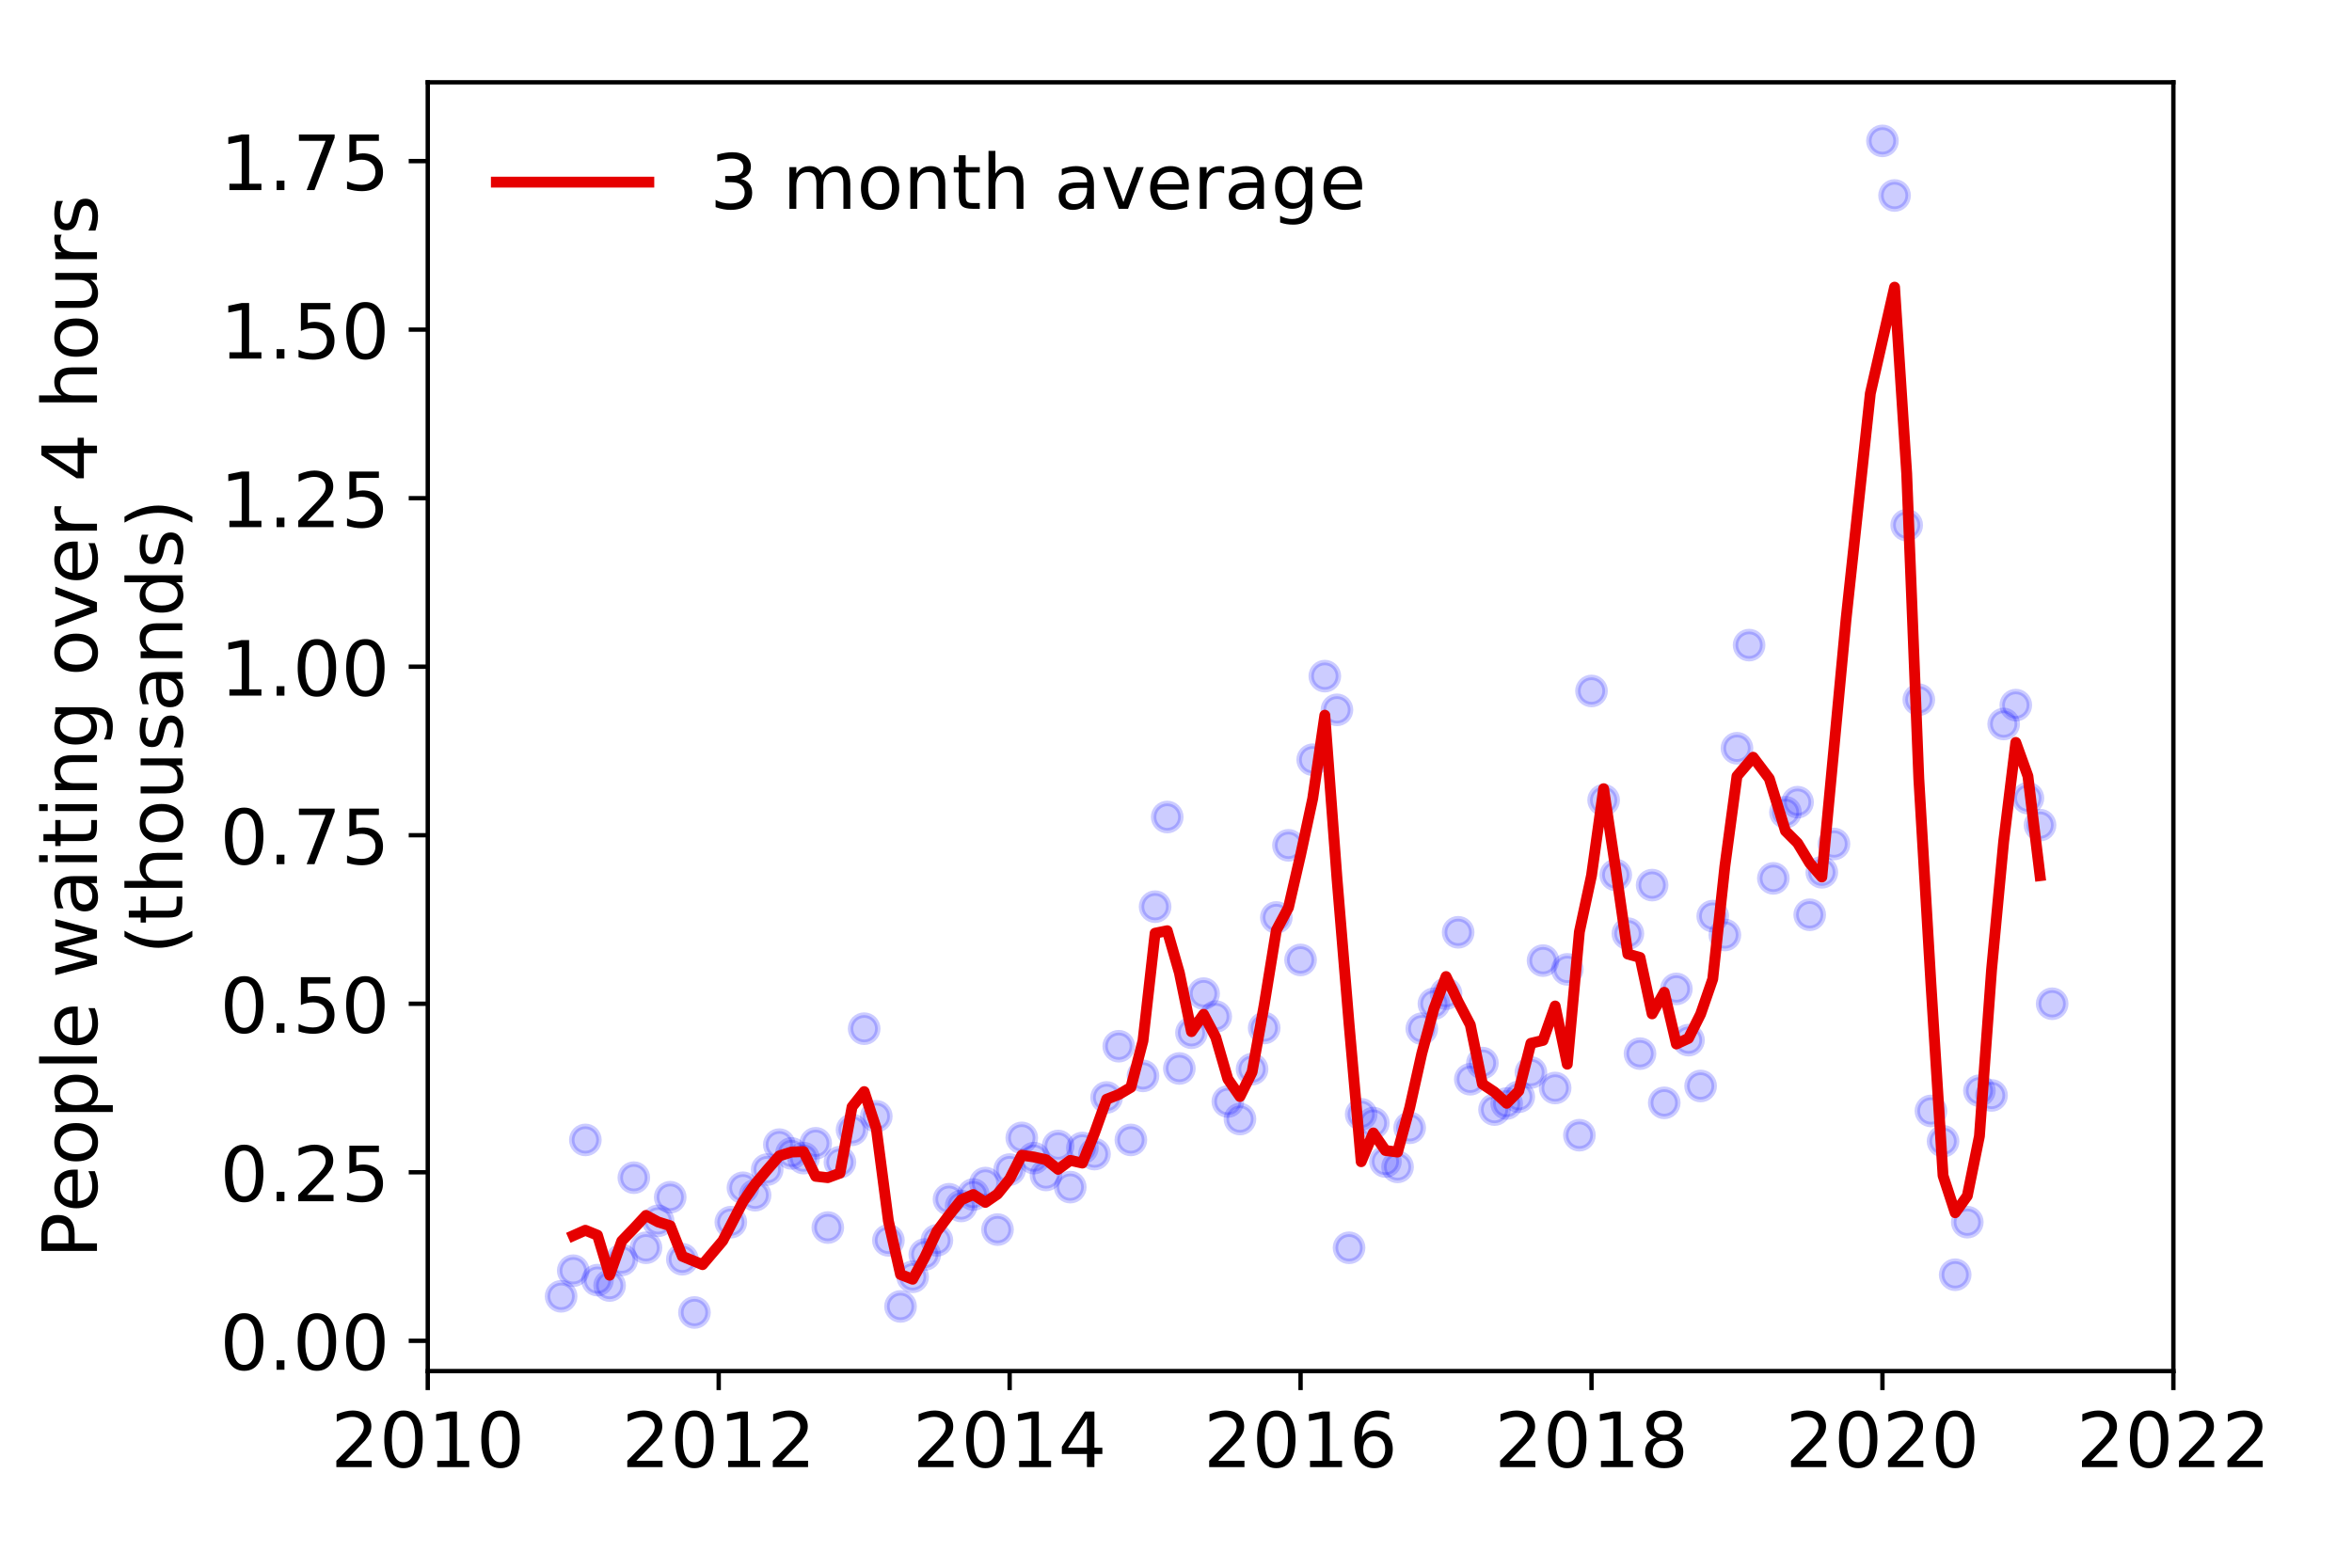 <?xml version="1.0" encoding="utf-8" standalone="no"?>
<!DOCTYPE svg PUBLIC "-//W3C//DTD SVG 1.1//EN"
  "http://www.w3.org/Graphics/SVG/1.1/DTD/svg11.dtd">
<!-- Created with matplotlib (https://matplotlib.org/) -->
<svg height="288pt" version="1.1" viewBox="0 0 432 288" width="432pt" xmlns="http://www.w3.org/2000/svg" xmlns:xlink="http://www.w3.org/1999/xlink">
 <defs>
  <style type="text/css">
*{stroke-linecap:butt;stroke-linejoin:round;}
  </style>
 </defs>
 <g id="figure_1">
  <g id="patch_1">
   <path d="M 0 288 
L 432 288 
L 432 0 
L 0 0 
z
" style="fill:#ffffff;"/>
  </g>
  <g id="axes_1">
   <g id="patch_2">
    <path d="M 78.57 251.88 
L 399.192 251.88 
L 399.192 15.12 
L 78.57 15.12 
z
" style="fill:#ffffff;"/>
   </g>
   <g id="matplotlib.axis_1">
    <g id="xtick_1">
     <g id="line2d_1">
      <defs>
       <path d="M 0 0 
L 0 3.5 
" id="m450da7626c" style="stroke:#000000;stroke-width:0.8;"/>
      </defs>
      <g>
       <use style="stroke:#000000;stroke-width:0.8;" x="78.57" xlink:href="#m450da7626c" y="251.88"/>
      </g>
     </g>
     <g id="text_1">
      <!-- 2010 -->
      <defs>
       <path d="M 19.188 8.297 
L 53.609 8.297 
L 53.609 0 
L 7.328 0 
L 7.328 8.297 
Q 12.938 14.109 22.625 23.891 
Q 32.328 33.688 34.812 36.531 
Q 39.547 41.844 41.422 45.531 
Q 43.312 49.219 43.312 52.781 
Q 43.312 58.594 39.234 62.25 
Q 35.156 65.922 28.609 65.922 
Q 23.969 65.922 18.812 64.312 
Q 13.672 62.703 7.812 59.422 
L 7.812 69.391 
Q 13.766 71.781 18.938 73 
Q 24.125 74.219 28.422 74.219 
Q 39.75 74.219 46.484 68.547 
Q 53.219 62.891 53.219 53.422 
Q 53.219 48.922 51.531 44.891 
Q 49.859 40.875 45.406 35.406 
Q 44.188 33.984 37.641 27.219 
Q 31.109 20.453 19.188 8.297 
z
" id="DejaVuSans-50"/>
       <path d="M 31.781 66.406 
Q 24.172 66.406 20.328 58.906 
Q 16.5 51.422 16.5 36.375 
Q 16.5 21.391 20.328 13.891 
Q 24.172 6.391 31.781 6.391 
Q 39.453 6.391 43.281 13.891 
Q 47.125 21.391 47.125 36.375 
Q 47.125 51.422 43.281 58.906 
Q 39.453 66.406 31.781 66.406 
z
M 31.781 74.219 
Q 44.047 74.219 50.516 64.516 
Q 56.984 54.828 56.984 36.375 
Q 56.984 17.969 50.516 8.266 
Q 44.047 -1.422 31.781 -1.422 
Q 19.531 -1.422 13.062 8.266 
Q 6.594 17.969 6.594 36.375 
Q 6.594 54.828 13.062 64.516 
Q 19.531 74.219 31.781 74.219 
z
" id="DejaVuSans-48"/>
       <path d="M 12.406 8.297 
L 28.516 8.297 
L 28.516 63.922 
L 10.984 60.406 
L 10.984 69.391 
L 28.422 72.906 
L 38.281 72.906 
L 38.281 8.297 
L 54.391 8.297 
L 54.391 0 
L 12.406 0 
z
" id="DejaVuSans-49"/>
      </defs>
      <g transform="translate(60.755 269.518)scale(0.14 -0.14)">
       <use xlink:href="#DejaVuSans-50"/>
       <use x="63.623" xlink:href="#DejaVuSans-48"/>
       <use x="127.246" xlink:href="#DejaVuSans-49"/>
       <use x="190.869" xlink:href="#DejaVuSans-48"/>
      </g>
     </g>
    </g>
    <g id="xtick_2">
     <g id="line2d_2">
      <g>
       <use style="stroke:#000000;stroke-width:0.8;" x="132.007" xlink:href="#m450da7626c" y="251.88"/>
      </g>
     </g>
     <g id="text_2">
      <!-- 2012 -->
      <g transform="translate(114.192 269.518)scale(0.14 -0.14)">
       <use xlink:href="#DejaVuSans-50"/>
       <use x="63.623" xlink:href="#DejaVuSans-48"/>
       <use x="127.246" xlink:href="#DejaVuSans-49"/>
       <use x="190.869" xlink:href="#DejaVuSans-50"/>
      </g>
     </g>
    </g>
    <g id="xtick_3">
     <g id="line2d_3">
      <g>
       <use style="stroke:#000000;stroke-width:0.8;" x="185.444" xlink:href="#m450da7626c" y="251.88"/>
      </g>
     </g>
     <g id="text_3">
      <!-- 2014 -->
      <defs>
       <path d="M 37.797 64.312 
L 12.891 25.391 
L 37.797 25.391 
z
M 35.203 72.906 
L 47.609 72.906 
L 47.609 25.391 
L 58.016 25.391 
L 58.016 17.188 
L 47.609 17.188 
L 47.609 0 
L 37.797 0 
L 37.797 17.188 
L 4.891 17.188 
L 4.891 26.703 
z
" id="DejaVuSans-52"/>
      </defs>
      <g transform="translate(167.629 269.518)scale(0.14 -0.14)">
       <use xlink:href="#DejaVuSans-50"/>
       <use x="63.623" xlink:href="#DejaVuSans-48"/>
       <use x="127.246" xlink:href="#DejaVuSans-49"/>
       <use x="190.869" xlink:href="#DejaVuSans-52"/>
      </g>
     </g>
    </g>
    <g id="xtick_4">
     <g id="line2d_4">
      <g>
       <use style="stroke:#000000;stroke-width:0.8;" x="238.881" xlink:href="#m450da7626c" y="251.88"/>
      </g>
     </g>
     <g id="text_4">
      <!-- 2016 -->
      <defs>
       <path d="M 33.016 40.375 
Q 26.375 40.375 22.484 35.828 
Q 18.609 31.297 18.609 23.391 
Q 18.609 15.531 22.484 10.953 
Q 26.375 6.391 33.016 6.391 
Q 39.656 6.391 43.531 10.953 
Q 47.406 15.531 47.406 23.391 
Q 47.406 31.297 43.531 35.828 
Q 39.656 40.375 33.016 40.375 
z
M 52.594 71.297 
L 52.594 62.312 
Q 48.875 64.062 45.094 64.984 
Q 41.312 65.922 37.594 65.922 
Q 27.828 65.922 22.672 59.328 
Q 17.531 52.734 16.797 39.406 
Q 19.672 43.656 24.016 45.922 
Q 28.375 48.188 33.594 48.188 
Q 44.578 48.188 50.953 41.516 
Q 57.328 34.859 57.328 23.391 
Q 57.328 12.156 50.688 5.359 
Q 44.047 -1.422 33.016 -1.422 
Q 20.359 -1.422 13.672 8.266 
Q 6.984 17.969 6.984 36.375 
Q 6.984 53.656 15.188 63.938 
Q 23.391 74.219 37.203 74.219 
Q 40.922 74.219 44.703 73.484 
Q 48.484 72.75 52.594 71.297 
z
" id="DejaVuSans-54"/>
      </defs>
      <g transform="translate(221.066 269.518)scale(0.14 -0.14)">
       <use xlink:href="#DejaVuSans-50"/>
       <use x="63.623" xlink:href="#DejaVuSans-48"/>
       <use x="127.246" xlink:href="#DejaVuSans-49"/>
       <use x="190.869" xlink:href="#DejaVuSans-54"/>
      </g>
     </g>
    </g>
    <g id="xtick_5">
     <g id="line2d_5">
      <g>
       <use style="stroke:#000000;stroke-width:0.8;" x="292.318" xlink:href="#m450da7626c" y="251.88"/>
      </g>
     </g>
     <g id="text_5">
      <!-- 2018 -->
      <defs>
       <path d="M 31.781 34.625 
Q 24.75 34.625 20.719 30.859 
Q 16.703 27.094 16.703 20.516 
Q 16.703 13.922 20.719 10.156 
Q 24.75 6.391 31.781 6.391 
Q 38.812 6.391 42.859 10.172 
Q 46.922 13.969 46.922 20.516 
Q 46.922 27.094 42.891 30.859 
Q 38.875 34.625 31.781 34.625 
z
M 21.922 38.812 
Q 15.578 40.375 12.031 44.719 
Q 8.5 49.078 8.5 55.328 
Q 8.5 64.062 14.719 69.141 
Q 20.953 74.219 31.781 74.219 
Q 42.672 74.219 48.875 69.141 
Q 55.078 64.062 55.078 55.328 
Q 55.078 49.078 51.531 44.719 
Q 48 40.375 41.703 38.812 
Q 48.828 37.156 52.797 32.312 
Q 56.781 27.484 56.781 20.516 
Q 56.781 9.906 50.312 4.234 
Q 43.844 -1.422 31.781 -1.422 
Q 19.734 -1.422 13.25 4.234 
Q 6.781 9.906 6.781 20.516 
Q 6.781 27.484 10.781 32.312 
Q 14.797 37.156 21.922 38.812 
z
M 18.312 54.391 
Q 18.312 48.734 21.844 45.562 
Q 25.391 42.391 31.781 42.391 
Q 38.141 42.391 41.719 45.562 
Q 45.312 48.734 45.312 54.391 
Q 45.312 60.062 41.719 63.234 
Q 38.141 66.406 31.781 66.406 
Q 25.391 66.406 21.844 63.234 
Q 18.312 60.062 18.312 54.391 
z
" id="DejaVuSans-56"/>
      </defs>
      <g transform="translate(274.503 269.518)scale(0.14 -0.14)">
       <use xlink:href="#DejaVuSans-50"/>
       <use x="63.623" xlink:href="#DejaVuSans-48"/>
       <use x="127.246" xlink:href="#DejaVuSans-49"/>
       <use x="190.869" xlink:href="#DejaVuSans-56"/>
      </g>
     </g>
    </g>
    <g id="xtick_6">
     <g id="line2d_6">
      <g>
       <use style="stroke:#000000;stroke-width:0.8;" x="345.755" xlink:href="#m450da7626c" y="251.88"/>
      </g>
     </g>
     <g id="text_6">
      <!-- 2020 -->
      <g transform="translate(327.94 269.518)scale(0.14 -0.14)">
       <use xlink:href="#DejaVuSans-50"/>
       <use x="63.623" xlink:href="#DejaVuSans-48"/>
       <use x="127.246" xlink:href="#DejaVuSans-50"/>
       <use x="190.869" xlink:href="#DejaVuSans-48"/>
      </g>
     </g>
    </g>
    <g id="xtick_7">
     <g id="line2d_7">
      <g>
       <use style="stroke:#000000;stroke-width:0.8;" x="399.192" xlink:href="#m450da7626c" y="251.88"/>
      </g>
     </g>
     <g id="text_7">
      <!-- 2022 -->
      <g transform="translate(381.377 269.518)scale(0.14 -0.14)">
       <use xlink:href="#DejaVuSans-50"/>
       <use x="63.623" xlink:href="#DejaVuSans-48"/>
       <use x="127.246" xlink:href="#DejaVuSans-50"/>
       <use x="190.869" xlink:href="#DejaVuSans-50"/>
      </g>
     </g>
    </g>
   </g>
   <g id="matplotlib.axis_2">
    <g id="ytick_1">
     <g id="line2d_8">
      <defs>
       <path d="M 0 0 
L -3.5 0 
" id="m7504d16645" style="stroke:#000000;stroke-width:0.8;"/>
      </defs>
      <g>
       <use style="stroke:#000000;stroke-width:0.8;" x="78.57" xlink:href="#m7504d16645" y="246.32"/>
      </g>
     </g>
     <g id="text_8">
      <!-- 0.00 -->
      <defs>
       <path d="M 10.688 12.406 
L 21 12.406 
L 21 0 
L 10.688 0 
z
" id="DejaVuSans-46"/>
      </defs>
      <g transform="translate(40.398 251.638)scale(0.14 -0.14)">
       <use xlink:href="#DejaVuSans-48"/>
       <use x="63.623" xlink:href="#DejaVuSans-46"/>
       <use x="95.41" xlink:href="#DejaVuSans-48"/>
       <use x="159.033" xlink:href="#DejaVuSans-48"/>
      </g>
     </g>
    </g>
    <g id="ytick_2">
     <g id="line2d_9">
      <g>
       <use style="stroke:#000000;stroke-width:0.8;" x="78.57" xlink:href="#m7504d16645" y="215.359"/>
      </g>
     </g>
     <g id="text_9">
      <!-- 0.25 -->
      <defs>
       <path d="M 10.797 72.906 
L 49.516 72.906 
L 49.516 64.594 
L 19.828 64.594 
L 19.828 46.734 
Q 21.969 47.469 24.109 47.828 
Q 26.266 48.188 28.422 48.188 
Q 40.625 48.188 47.75 41.5 
Q 54.891 34.812 54.891 23.391 
Q 54.891 11.625 47.562 5.094 
Q 40.234 -1.422 26.906 -1.422 
Q 22.312 -1.422 17.547 -0.641 
Q 12.797 0.141 7.719 1.703 
L 7.719 11.625 
Q 12.109 9.234 16.797 8.062 
Q 21.484 6.891 26.703 6.891 
Q 35.156 6.891 40.078 11.328 
Q 45.016 15.766 45.016 23.391 
Q 45.016 31 40.078 35.438 
Q 35.156 39.891 26.703 39.891 
Q 22.75 39.891 18.812 39.016 
Q 14.891 38.141 10.797 36.281 
z
" id="DejaVuSans-53"/>
      </defs>
      <g transform="translate(40.398 220.678)scale(0.14 -0.14)">
       <use xlink:href="#DejaVuSans-48"/>
       <use x="63.623" xlink:href="#DejaVuSans-46"/>
       <use x="95.41" xlink:href="#DejaVuSans-50"/>
       <use x="159.033" xlink:href="#DejaVuSans-53"/>
      </g>
     </g>
    </g>
    <g id="ytick_3">
     <g id="line2d_10">
      <g>
       <use style="stroke:#000000;stroke-width:0.8;" x="78.57" xlink:href="#m7504d16645" y="184.399"/>
      </g>
     </g>
     <g id="text_10">
      <!-- 0.50 -->
      <g transform="translate(40.398 189.718)scale(0.14 -0.14)">
       <use xlink:href="#DejaVuSans-48"/>
       <use x="63.623" xlink:href="#DejaVuSans-46"/>
       <use x="95.41" xlink:href="#DejaVuSans-53"/>
       <use x="159.033" xlink:href="#DejaVuSans-48"/>
      </g>
     </g>
    </g>
    <g id="ytick_4">
     <g id="line2d_11">
      <g>
       <use style="stroke:#000000;stroke-width:0.8;" x="78.57" xlink:href="#m7504d16645" y="153.438"/>
      </g>
     </g>
     <g id="text_11">
      <!-- 0.75 -->
      <defs>
       <path d="M 8.203 72.906 
L 55.078 72.906 
L 55.078 68.703 
L 28.609 0 
L 18.312 0 
L 43.219 64.594 
L 8.203 64.594 
z
" id="DejaVuSans-55"/>
      </defs>
      <g transform="translate(40.398 158.757)scale(0.14 -0.14)">
       <use xlink:href="#DejaVuSans-48"/>
       <use x="63.623" xlink:href="#DejaVuSans-46"/>
       <use x="95.41" xlink:href="#DejaVuSans-55"/>
       <use x="159.033" xlink:href="#DejaVuSans-53"/>
      </g>
     </g>
    </g>
    <g id="ytick_5">
     <g id="line2d_12">
      <g>
       <use style="stroke:#000000;stroke-width:0.8;" x="78.57" xlink:href="#m7504d16645" y="122.478"/>
      </g>
     </g>
     <g id="text_12">
      <!-- 1.00 -->
      <g transform="translate(40.398 127.797)scale(0.14 -0.14)">
       <use xlink:href="#DejaVuSans-49"/>
       <use x="63.623" xlink:href="#DejaVuSans-46"/>
       <use x="95.41" xlink:href="#DejaVuSans-48"/>
       <use x="159.033" xlink:href="#DejaVuSans-48"/>
      </g>
     </g>
    </g>
    <g id="ytick_6">
     <g id="line2d_13">
      <g>
       <use style="stroke:#000000;stroke-width:0.8;" x="78.57" xlink:href="#m7504d16645" y="91.518"/>
      </g>
     </g>
     <g id="text_13">
      <!-- 1.25 -->
      <g transform="translate(40.398 96.837)scale(0.14 -0.14)">
       <use xlink:href="#DejaVuSans-49"/>
       <use x="63.623" xlink:href="#DejaVuSans-46"/>
       <use x="95.41" xlink:href="#DejaVuSans-50"/>
       <use x="159.033" xlink:href="#DejaVuSans-53"/>
      </g>
     </g>
    </g>
    <g id="ytick_7">
     <g id="line2d_14">
      <g>
       <use style="stroke:#000000;stroke-width:0.8;" x="78.57" xlink:href="#m7504d16645" y="60.557"/>
      </g>
     </g>
     <g id="text_14">
      <!-- 1.50 -->
      <g transform="translate(40.398 65.876)scale(0.14 -0.14)">
       <use xlink:href="#DejaVuSans-49"/>
       <use x="63.623" xlink:href="#DejaVuSans-46"/>
       <use x="95.41" xlink:href="#DejaVuSans-53"/>
       <use x="159.033" xlink:href="#DejaVuSans-48"/>
      </g>
     </g>
    </g>
    <g id="ytick_8">
     <g id="line2d_15">
      <g>
       <use style="stroke:#000000;stroke-width:0.8;" x="78.57" xlink:href="#m7504d16645" y="29.597"/>
      </g>
     </g>
     <g id="text_15">
      <!-- 1.75 -->
      <g transform="translate(40.398 34.916)scale(0.14 -0.14)">
       <use xlink:href="#DejaVuSans-49"/>
       <use x="63.623" xlink:href="#DejaVuSans-46"/>
       <use x="95.41" xlink:href="#DejaVuSans-55"/>
       <use x="159.033" xlink:href="#DejaVuSans-53"/>
      </g>
     </g>
    </g>
    <g id="text_16">
     <!-- People waiting over 4 hours -->
     <defs>
      <path d="M 19.672 64.797 
L 19.672 37.406 
L 32.078 37.406 
Q 38.969 37.406 42.719 40.969 
Q 46.484 44.531 46.484 51.125 
Q 46.484 57.672 42.719 61.234 
Q 38.969 64.797 32.078 64.797 
z
M 9.812 72.906 
L 32.078 72.906 
Q 44.344 72.906 50.609 67.359 
Q 56.891 61.812 56.891 51.125 
Q 56.891 40.328 50.609 34.812 
Q 44.344 29.297 32.078 29.297 
L 19.672 29.297 
L 19.672 0 
L 9.812 0 
z
" id="DejaVuSans-80"/>
      <path d="M 56.203 29.594 
L 56.203 25.203 
L 14.891 25.203 
Q 15.484 15.922 20.484 11.062 
Q 25.484 6.203 34.422 6.203 
Q 39.594 6.203 44.453 7.469 
Q 49.312 8.734 54.109 11.281 
L 54.109 2.781 
Q 49.266 0.734 44.188 -0.344 
Q 39.109 -1.422 33.891 -1.422 
Q 20.797 -1.422 13.156 6.188 
Q 5.516 13.812 5.516 26.812 
Q 5.516 40.234 12.766 48.109 
Q 20.016 56 32.328 56 
Q 43.359 56 49.781 48.891 
Q 56.203 41.797 56.203 29.594 
z
M 47.219 32.234 
Q 47.125 39.594 43.094 43.984 
Q 39.062 48.391 32.422 48.391 
Q 24.906 48.391 20.391 44.141 
Q 15.875 39.891 15.188 32.172 
z
" id="DejaVuSans-101"/>
      <path d="M 30.609 48.391 
Q 23.391 48.391 19.188 42.75 
Q 14.984 37.109 14.984 27.297 
Q 14.984 17.484 19.156 11.844 
Q 23.344 6.203 30.609 6.203 
Q 37.797 6.203 41.984 11.859 
Q 46.188 17.531 46.188 27.297 
Q 46.188 37.016 41.984 42.703 
Q 37.797 48.391 30.609 48.391 
z
M 30.609 56 
Q 42.328 56 49.016 48.375 
Q 55.719 40.766 55.719 27.297 
Q 55.719 13.875 49.016 6.219 
Q 42.328 -1.422 30.609 -1.422 
Q 18.844 -1.422 12.172 6.219 
Q 5.516 13.875 5.516 27.297 
Q 5.516 40.766 12.172 48.375 
Q 18.844 56 30.609 56 
z
" id="DejaVuSans-111"/>
      <path d="M 18.109 8.203 
L 18.109 -20.797 
L 9.078 -20.797 
L 9.078 54.688 
L 18.109 54.688 
L 18.109 46.391 
Q 20.953 51.266 25.266 53.625 
Q 29.594 56 35.594 56 
Q 45.562 56 51.781 48.094 
Q 58.016 40.188 58.016 27.297 
Q 58.016 14.406 51.781 6.484 
Q 45.562 -1.422 35.594 -1.422 
Q 29.594 -1.422 25.266 0.953 
Q 20.953 3.328 18.109 8.203 
z
M 48.688 27.297 
Q 48.688 37.203 44.609 42.844 
Q 40.531 48.484 33.406 48.484 
Q 26.266 48.484 22.188 42.844 
Q 18.109 37.203 18.109 27.297 
Q 18.109 17.391 22.188 11.75 
Q 26.266 6.109 33.406 6.109 
Q 40.531 6.109 44.609 11.75 
Q 48.688 17.391 48.688 27.297 
z
" id="DejaVuSans-112"/>
      <path d="M 9.422 75.984 
L 18.406 75.984 
L 18.406 0 
L 9.422 0 
z
" id="DejaVuSans-108"/>
      <path id="DejaVuSans-32"/>
      <path d="M 4.203 54.688 
L 13.188 54.688 
L 24.422 12.016 
L 35.594 54.688 
L 46.188 54.688 
L 57.422 12.016 
L 68.609 54.688 
L 77.594 54.688 
L 63.281 0 
L 52.688 0 
L 40.922 44.828 
L 29.109 0 
L 18.5 0 
z
" id="DejaVuSans-119"/>
      <path d="M 34.281 27.484 
Q 23.391 27.484 19.188 25 
Q 14.984 22.516 14.984 16.5 
Q 14.984 11.719 18.141 8.906 
Q 21.297 6.109 26.703 6.109 
Q 34.188 6.109 38.703 11.406 
Q 43.219 16.703 43.219 25.484 
L 43.219 27.484 
z
M 52.203 31.203 
L 52.203 0 
L 43.219 0 
L 43.219 8.297 
Q 40.141 3.328 35.547 0.953 
Q 30.953 -1.422 24.312 -1.422 
Q 15.922 -1.422 10.953 3.297 
Q 6 8.016 6 15.922 
Q 6 25.141 12.172 29.828 
Q 18.359 34.516 30.609 34.516 
L 43.219 34.516 
L 43.219 35.406 
Q 43.219 41.609 39.141 45 
Q 35.062 48.391 27.688 48.391 
Q 23 48.391 18.547 47.266 
Q 14.109 46.141 10.016 43.891 
L 10.016 52.203 
Q 14.938 54.109 19.578 55.047 
Q 24.219 56 28.609 56 
Q 40.484 56 46.344 49.844 
Q 52.203 43.703 52.203 31.203 
z
" id="DejaVuSans-97"/>
      <path d="M 9.422 54.688 
L 18.406 54.688 
L 18.406 0 
L 9.422 0 
z
M 9.422 75.984 
L 18.406 75.984 
L 18.406 64.594 
L 9.422 64.594 
z
" id="DejaVuSans-105"/>
      <path d="M 18.312 70.219 
L 18.312 54.688 
L 36.812 54.688 
L 36.812 47.703 
L 18.312 47.703 
L 18.312 18.016 
Q 18.312 11.328 20.141 9.422 
Q 21.969 7.516 27.594 7.516 
L 36.812 7.516 
L 36.812 0 
L 27.594 0 
Q 17.188 0 13.234 3.875 
Q 9.281 7.766 9.281 18.016 
L 9.281 47.703 
L 2.688 47.703 
L 2.688 54.688 
L 9.281 54.688 
L 9.281 70.219 
z
" id="DejaVuSans-116"/>
      <path d="M 54.891 33.016 
L 54.891 0 
L 45.906 0 
L 45.906 32.719 
Q 45.906 40.484 42.875 44.328 
Q 39.844 48.188 33.797 48.188 
Q 26.516 48.188 22.312 43.547 
Q 18.109 38.922 18.109 30.906 
L 18.109 0 
L 9.078 0 
L 9.078 54.688 
L 18.109 54.688 
L 18.109 46.188 
Q 21.344 51.125 25.703 53.562 
Q 30.078 56 35.797 56 
Q 45.219 56 50.047 50.172 
Q 54.891 44.344 54.891 33.016 
z
" id="DejaVuSans-110"/>
      <path d="M 45.406 27.984 
Q 45.406 37.75 41.375 43.109 
Q 37.359 48.484 30.078 48.484 
Q 22.859 48.484 18.828 43.109 
Q 14.797 37.75 14.797 27.984 
Q 14.797 18.266 18.828 12.891 
Q 22.859 7.516 30.078 7.516 
Q 37.359 7.516 41.375 12.891 
Q 45.406 18.266 45.406 27.984 
z
M 54.391 6.781 
Q 54.391 -7.172 48.188 -13.984 
Q 42 -20.797 29.203 -20.797 
Q 24.469 -20.797 20.266 -20.094 
Q 16.062 -19.391 12.109 -17.922 
L 12.109 -9.188 
Q 16.062 -11.328 19.922 -12.344 
Q 23.781 -13.375 27.781 -13.375 
Q 36.625 -13.375 41.016 -8.766 
Q 45.406 -4.156 45.406 5.172 
L 45.406 9.625 
Q 42.625 4.781 38.281 2.391 
Q 33.938 0 27.875 0 
Q 17.828 0 11.672 7.656 
Q 5.516 15.328 5.516 27.984 
Q 5.516 40.672 11.672 48.328 
Q 17.828 56 27.875 56 
Q 33.938 56 38.281 53.609 
Q 42.625 51.219 45.406 46.391 
L 45.406 54.688 
L 54.391 54.688 
z
" id="DejaVuSans-103"/>
      <path d="M 2.984 54.688 
L 12.5 54.688 
L 29.594 8.797 
L 46.688 54.688 
L 56.203 54.688 
L 35.688 0 
L 23.484 0 
z
" id="DejaVuSans-118"/>
      <path d="M 41.109 46.297 
Q 39.594 47.172 37.812 47.578 
Q 36.031 48 33.891 48 
Q 26.266 48 22.188 43.047 
Q 18.109 38.094 18.109 28.812 
L 18.109 0 
L 9.078 0 
L 9.078 54.688 
L 18.109 54.688 
L 18.109 46.188 
Q 20.953 51.172 25.484 53.578 
Q 30.031 56 36.531 56 
Q 37.453 56 38.578 55.875 
Q 39.703 55.766 41.062 55.516 
z
" id="DejaVuSans-114"/>
      <path d="M 54.891 33.016 
L 54.891 0 
L 45.906 0 
L 45.906 32.719 
Q 45.906 40.484 42.875 44.328 
Q 39.844 48.188 33.797 48.188 
Q 26.516 48.188 22.312 43.547 
Q 18.109 38.922 18.109 30.906 
L 18.109 0 
L 9.078 0 
L 9.078 75.984 
L 18.109 75.984 
L 18.109 46.188 
Q 21.344 51.125 25.703 53.562 
Q 30.078 56 35.797 56 
Q 45.219 56 50.047 50.172 
Q 54.891 44.344 54.891 33.016 
z
" id="DejaVuSans-104"/>
      <path d="M 8.5 21.578 
L 8.5 54.688 
L 17.484 54.688 
L 17.484 21.922 
Q 17.484 14.156 20.5 10.266 
Q 23.531 6.391 29.594 6.391 
Q 36.859 6.391 41.078 11.031 
Q 45.312 15.672 45.312 23.688 
L 45.312 54.688 
L 54.297 54.688 
L 54.297 0 
L 45.312 0 
L 45.312 8.406 
Q 42.047 3.422 37.719 1 
Q 33.406 -1.422 27.688 -1.422 
Q 18.266 -1.422 13.375 4.438 
Q 8.5 10.297 8.5 21.578 
z
M 31.109 56 
z
" id="DejaVuSans-117"/>
      <path d="M 44.281 53.078 
L 44.281 44.578 
Q 40.484 46.531 36.375 47.5 
Q 32.281 48.484 27.875 48.484 
Q 21.188 48.484 17.844 46.438 
Q 14.5 44.391 14.5 40.281 
Q 14.5 37.156 16.891 35.375 
Q 19.281 33.594 26.516 31.984 
L 29.594 31.297 
Q 39.156 29.25 43.188 25.516 
Q 47.219 21.781 47.219 15.094 
Q 47.219 7.469 41.188 3.016 
Q 35.156 -1.422 24.609 -1.422 
Q 20.219 -1.422 15.453 -0.562 
Q 10.688 0.297 5.422 2 
L 5.422 11.281 
Q 10.406 8.688 15.234 7.391 
Q 20.062 6.109 24.812 6.109 
Q 31.156 6.109 34.562 8.281 
Q 37.984 10.453 37.984 14.406 
Q 37.984 18.062 35.516 20.016 
Q 33.062 21.969 24.703 23.781 
L 21.578 24.516 
Q 13.234 26.266 9.516 29.906 
Q 5.812 33.547 5.812 39.891 
Q 5.812 47.609 11.281 51.797 
Q 16.75 56 26.812 56 
Q 31.781 56 36.172 55.266 
Q 40.578 54.547 44.281 53.078 
z
" id="DejaVuSans-115"/>
     </defs>
     <g transform="translate(17.81 231.175)rotate(-90)scale(0.14 -0.14)">
      <use xlink:href="#DejaVuSans-80"/>
      <use x="60.256" xlink:href="#DejaVuSans-101"/>
      <use x="121.779" xlink:href="#DejaVuSans-111"/>
      <use x="182.961" xlink:href="#DejaVuSans-112"/>
      <use x="246.438" xlink:href="#DejaVuSans-108"/>
      <use x="274.221" xlink:href="#DejaVuSans-101"/>
      <use x="335.744" xlink:href="#DejaVuSans-32"/>
      <use x="367.531" xlink:href="#DejaVuSans-119"/>
      <use x="449.318" xlink:href="#DejaVuSans-97"/>
      <use x="510.598" xlink:href="#DejaVuSans-105"/>
      <use x="538.381" xlink:href="#DejaVuSans-116"/>
      <use x="577.59" xlink:href="#DejaVuSans-105"/>
      <use x="605.373" xlink:href="#DejaVuSans-110"/>
      <use x="668.752" xlink:href="#DejaVuSans-103"/>
      <use x="732.229" xlink:href="#DejaVuSans-32"/>
      <use x="764.016" xlink:href="#DejaVuSans-111"/>
      <use x="825.197" xlink:href="#DejaVuSans-118"/>
      <use x="884.377" xlink:href="#DejaVuSans-101"/>
      <use x="945.9" xlink:href="#DejaVuSans-114"/>
      <use x="987.014" xlink:href="#DejaVuSans-32"/>
      <use x="1018.801" xlink:href="#DejaVuSans-52"/>
      <use x="1082.424" xlink:href="#DejaVuSans-32"/>
      <use x="1114.211" xlink:href="#DejaVuSans-104"/>
      <use x="1177.59" xlink:href="#DejaVuSans-111"/>
      <use x="1238.771" xlink:href="#DejaVuSans-117"/>
      <use x="1302.15" xlink:href="#DejaVuSans-114"/>
      <use x="1343.264" xlink:href="#DejaVuSans-115"/>
     </g>
     <!-- (thousands) -->
     <defs>
      <path d="M 31 75.875 
Q 24.469 64.656 21.281 53.656 
Q 18.109 42.672 18.109 31.391 
Q 18.109 20.125 21.312 9.062 
Q 24.516 -2 31 -13.188 
L 23.188 -13.188 
Q 15.875 -1.703 12.234 9.375 
Q 8.594 20.453 8.594 31.391 
Q 8.594 42.281 12.203 53.312 
Q 15.828 64.359 23.188 75.875 
z
" id="DejaVuSans-40"/>
      <path d="M 45.406 46.391 
L 45.406 75.984 
L 54.391 75.984 
L 54.391 0 
L 45.406 0 
L 45.406 8.203 
Q 42.578 3.328 38.25 0.953 
Q 33.938 -1.422 27.875 -1.422 
Q 17.969 -1.422 11.734 6.484 
Q 5.516 14.406 5.516 27.297 
Q 5.516 40.188 11.734 48.094 
Q 17.969 56 27.875 56 
Q 33.938 56 38.25 53.625 
Q 42.578 51.266 45.406 46.391 
z
M 14.797 27.297 
Q 14.797 17.391 18.875 11.75 
Q 22.953 6.109 30.078 6.109 
Q 37.203 6.109 41.297 11.75 
Q 45.406 17.391 45.406 27.297 
Q 45.406 37.203 41.297 42.844 
Q 37.203 48.484 30.078 48.484 
Q 22.953 48.484 18.875 42.844 
Q 14.797 37.203 14.797 27.297 
z
" id="DejaVuSans-100"/>
      <path d="M 8.016 75.875 
L 15.828 75.875 
Q 23.141 64.359 26.781 53.312 
Q 30.422 42.281 30.422 31.391 
Q 30.422 20.453 26.781 9.375 
Q 23.141 -1.703 15.828 -13.188 
L 8.016 -13.188 
Q 14.5 -2 17.703 9.062 
Q 20.906 20.125 20.906 31.391 
Q 20.906 42.672 17.703 53.656 
Q 14.5 64.656 8.016 75.875 
z
" id="DejaVuSans-41"/>
     </defs>
     <g transform="translate(33.487 175.325)rotate(-90)scale(0.14 -0.14)">
      <use xlink:href="#DejaVuSans-40"/>
      <use x="39.014" xlink:href="#DejaVuSans-116"/>
      <use x="78.223" xlink:href="#DejaVuSans-104"/>
      <use x="141.602" xlink:href="#DejaVuSans-111"/>
      <use x="202.783" xlink:href="#DejaVuSans-117"/>
      <use x="266.162" xlink:href="#DejaVuSans-115"/>
      <use x="318.262" xlink:href="#DejaVuSans-97"/>
      <use x="379.541" xlink:href="#DejaVuSans-110"/>
      <use x="442.92" xlink:href="#DejaVuSans-100"/>
      <use x="506.396" xlink:href="#DejaVuSans-115"/>
      <use x="558.496" xlink:href="#DejaVuSans-41"/>
     </g>
    </g>
   </g>
   <g id="line2d_16">
    <defs>
     <path d="M 0 2.5 
C 0.663 2.5 1.299 2.237 1.768 1.768 
C 2.237 1.299 2.5 0.663 2.5 0 
C 2.5 -0.663 2.237 -1.299 1.768 -1.768 
C 1.299 -2.237 0.663 -2.5 0 -2.5 
C -0.663 -2.5 -1.299 -2.237 -1.768 -1.768 
C -2.237 -1.299 -2.5 -0.663 -2.5 0 
C -2.5 0.663 -2.237 1.299 -1.768 1.768 
C -1.299 2.237 -0.663 2.5 0 2.5 
z
" id="mf16843781c" style="stroke:#0000ff;stroke-opacity:0.2;"/>
    </defs>
    <g clip-path="url(#p3f3d5c1e68)">
     <use style="fill:#0000ff;fill-opacity:0.2;stroke:#0000ff;stroke-opacity:0.2;" x="376.927" xlink:href="#mf16843781c" y="184.399"/>
     <use style="fill:#0000ff;fill-opacity:0.2;stroke:#0000ff;stroke-opacity:0.2;" x="374.701" xlink:href="#mf16843781c" y="151.581"/>
     <use style="fill:#0000ff;fill-opacity:0.2;stroke:#0000ff;stroke-opacity:0.2;" x="372.474" xlink:href="#mf16843781c" y="146.627"/>
     <use style="fill:#0000ff;fill-opacity:0.2;stroke:#0000ff;stroke-opacity:0.2;" x="370.247" xlink:href="#mf16843781c" y="129.537"/>
     <use style="fill:#0000ff;fill-opacity:0.2;stroke:#0000ff;stroke-opacity:0.2;" x="368.021" xlink:href="#mf16843781c" y="133.005"/>
     <use style="fill:#0000ff;fill-opacity:0.2;stroke:#0000ff;stroke-opacity:0.2;" x="365.794" xlink:href="#mf16843781c" y="201.241"/>
     <use style="fill:#0000ff;fill-opacity:0.2;stroke:#0000ff;stroke-opacity:0.2;" x="363.568" xlink:href="#mf16843781c" y="200.374"/>
     <use style="fill:#0000ff;fill-opacity:0.2;stroke:#0000ff;stroke-opacity:0.2;" x="361.341" xlink:href="#mf16843781c" y="224.523"/>
     <use style="fill:#0000ff;fill-opacity:0.2;stroke:#0000ff;stroke-opacity:0.2;" x="359.115" xlink:href="#mf16843781c" y="234.183"/>
     <use style="fill:#0000ff;fill-opacity:0.2;stroke:#0000ff;stroke-opacity:0.2;" x="356.888" xlink:href="#mf16843781c" y="209.662"/>
     <use style="fill:#0000ff;fill-opacity:0.2;stroke:#0000ff;stroke-opacity:0.2;" x="354.662" xlink:href="#mf16843781c" y="204.09"/>
     <use style="fill:#0000ff;fill-opacity:0.2;stroke:#0000ff;stroke-opacity:0.2;" x="352.435" xlink:href="#mf16843781c" y="128.546"/>
     <use style="fill:#0000ff;fill-opacity:0.2;stroke:#0000ff;stroke-opacity:0.2;" x="350.209" xlink:href="#mf16843781c" y="96.471"/>
     <use style="fill:#0000ff;fill-opacity:0.2;stroke:#0000ff;stroke-opacity:0.2;" x="347.982" xlink:href="#mf16843781c" y="35.913"/>
     <use style="fill:#0000ff;fill-opacity:0.2;stroke:#0000ff;stroke-opacity:0.2;" x="345.755" xlink:href="#mf16843781c" y="25.882"/>
     <use style="fill:#0000ff;fill-opacity:0.2;stroke:#0000ff;stroke-opacity:0.2;" x="336.849" xlink:href="#mf16843781c" y="155.048"/>
     <use style="fill:#0000ff;fill-opacity:0.2;stroke:#0000ff;stroke-opacity:0.2;" x="334.623" xlink:href="#mf16843781c" y="160.25"/>
     <use style="fill:#0000ff;fill-opacity:0.2;stroke:#0000ff;stroke-opacity:0.2;" x="332.396" xlink:href="#mf16843781c" y="168.052"/>
     <use style="fill:#0000ff;fill-opacity:0.2;stroke:#0000ff;stroke-opacity:0.2;" x="330.17" xlink:href="#mf16843781c" y="147.37"/>
     <use style="fill:#0000ff;fill-opacity:0.2;stroke:#0000ff;stroke-opacity:0.2;" x="327.943" xlink:href="#mf16843781c" y="149.228"/>
     <use style="fill:#0000ff;fill-opacity:0.2;stroke:#0000ff;stroke-opacity:0.2;" x="325.717" xlink:href="#mf16843781c" y="161.364"/>
     <use style="fill:#0000ff;fill-opacity:0.2;stroke:#0000ff;stroke-opacity:0.2;" x="321.263" xlink:href="#mf16843781c" y="118.515"/>
     <use style="fill:#0000ff;fill-opacity:0.2;stroke:#0000ff;stroke-opacity:0.2;" x="319.037" xlink:href="#mf16843781c" y="137.463"/>
     <use style="fill:#0000ff;fill-opacity:0.2;stroke:#0000ff;stroke-opacity:0.2;" x="316.81" xlink:href="#mf16843781c" y="171.767"/>
     <use style="fill:#0000ff;fill-opacity:0.2;stroke:#0000ff;stroke-opacity:0.2;" x="314.584" xlink:href="#mf16843781c" y="168.299"/>
     <use style="fill:#0000ff;fill-opacity:0.2;stroke:#0000ff;stroke-opacity:0.2;" x="312.357" xlink:href="#mf16843781c" y="199.507"/>
     <use style="fill:#0000ff;fill-opacity:0.2;stroke:#0000ff;stroke-opacity:0.2;" x="310.131" xlink:href="#mf16843781c" y="191.086"/>
     <use style="fill:#0000ff;fill-opacity:0.2;stroke:#0000ff;stroke-opacity:0.2;" x="307.904" xlink:href="#mf16843781c" y="181.674"/>
     <use style="fill:#0000ff;fill-opacity:0.2;stroke:#0000ff;stroke-opacity:0.2;" x="305.678" xlink:href="#mf16843781c" y="202.604"/>
     <use style="fill:#0000ff;fill-opacity:0.2;stroke:#0000ff;stroke-opacity:0.2;" x="303.451" xlink:href="#mf16843781c" y="162.603"/>
     <use style="fill:#0000ff;fill-opacity:0.2;stroke:#0000ff;stroke-opacity:0.2;" x="301.225" xlink:href="#mf16843781c" y="193.563"/>
     <use style="fill:#0000ff;fill-opacity:0.2;stroke:#0000ff;stroke-opacity:0.2;" x="298.998" xlink:href="#mf16843781c" y="171.519"/>
     <use style="fill:#0000ff;fill-opacity:0.2;stroke:#0000ff;stroke-opacity:0.2;" x="296.771" xlink:href="#mf16843781c" y="160.745"/>
     <use style="fill:#0000ff;fill-opacity:0.2;stroke:#0000ff;stroke-opacity:0.2;" x="294.545" xlink:href="#mf16843781c" y="146.999"/>
     <use style="fill:#0000ff;fill-opacity:0.2;stroke:#0000ff;stroke-opacity:0.2;" x="292.318" xlink:href="#mf16843781c" y="126.936"/>
     <use style="fill:#0000ff;fill-opacity:0.2;stroke:#0000ff;stroke-opacity:0.2;" x="290.092" xlink:href="#mf16843781c" y="208.548"/>
     <use style="fill:#0000ff;fill-opacity:0.2;stroke:#0000ff;stroke-opacity:0.2;" x="287.865" xlink:href="#mf16843781c" y="178.083"/>
     <use style="fill:#0000ff;fill-opacity:0.2;stroke:#0000ff;stroke-opacity:0.2;" x="285.639" xlink:href="#mf16843781c" y="199.879"/>
     <use style="fill:#0000ff;fill-opacity:0.2;stroke:#0000ff;stroke-opacity:0.2;" x="283.412" xlink:href="#mf16843781c" y="176.473"/>
     <use style="fill:#0000ff;fill-opacity:0.2;stroke:#0000ff;stroke-opacity:0.2;" x="281.186" xlink:href="#mf16843781c" y="197.031"/>
     <use style="fill:#0000ff;fill-opacity:0.2;stroke:#0000ff;stroke-opacity:0.2;" x="278.959" xlink:href="#mf16843781c" y="201.489"/>
     <use style="fill:#0000ff;fill-opacity:0.2;stroke:#0000ff;stroke-opacity:0.2;" x="276.733" xlink:href="#mf16843781c" y="202.727"/>
     <use style="fill:#0000ff;fill-opacity:0.2;stroke:#0000ff;stroke-opacity:0.2;" x="274.506" xlink:href="#mf16843781c" y="203.842"/>
     <use style="fill:#0000ff;fill-opacity:0.2;stroke:#0000ff;stroke-opacity:0.2;" x="272.279" xlink:href="#mf16843781c" y="195.297"/>
     <use style="fill:#0000ff;fill-opacity:0.2;stroke:#0000ff;stroke-opacity:0.2;" x="270.053" xlink:href="#mf16843781c" y="198.269"/>
     <use style="fill:#0000ff;fill-opacity:0.2;stroke:#0000ff;stroke-opacity:0.2;" x="267.826" xlink:href="#mf16843781c" y="171.272"/>
     <use style="fill:#0000ff;fill-opacity:0.2;stroke:#0000ff;stroke-opacity:0.2;" x="265.6" xlink:href="#mf16843781c" y="182.541"/>
     <use style="fill:#0000ff;fill-opacity:0.2;stroke:#0000ff;stroke-opacity:0.2;" x="263.373" xlink:href="#mf16843781c" y="184.399"/>
     <use style="fill:#0000ff;fill-opacity:0.2;stroke:#0000ff;stroke-opacity:0.2;" x="261.147" xlink:href="#mf16843781c" y="188.981"/>
     <use style="fill:#0000ff;fill-opacity:0.2;stroke:#0000ff;stroke-opacity:0.2;" x="258.92" xlink:href="#mf16843781c" y="207.186"/>
     <use style="fill:#0000ff;fill-opacity:0.2;stroke:#0000ff;stroke-opacity:0.2;" x="256.694" xlink:href="#mf16843781c" y="214.368"/>
     <use style="fill:#0000ff;fill-opacity:0.2;stroke:#0000ff;stroke-opacity:0.2;" x="254.467" xlink:href="#mf16843781c" y="213.378"/>
     <use style="fill:#0000ff;fill-opacity:0.2;stroke:#0000ff;stroke-opacity:0.2;" x="252.241" xlink:href="#mf16843781c" y="206.319"/>
     <use style="fill:#0000ff;fill-opacity:0.2;stroke:#0000ff;stroke-opacity:0.2;" x="250.014" xlink:href="#mf16843781c" y="204.709"/>
     <use style="fill:#0000ff;fill-opacity:0.2;stroke:#0000ff;stroke-opacity:0.2;" x="247.787" xlink:href="#mf16843781c" y="229.229"/>
     <use style="fill:#0000ff;fill-opacity:0.2;stroke:#0000ff;stroke-opacity:0.2;" x="245.561" xlink:href="#mf16843781c" y="130.404"/>
     <use style="fill:#0000ff;fill-opacity:0.2;stroke:#0000ff;stroke-opacity:0.2;" x="243.334" xlink:href="#mf16843781c" y="124.212"/>
     <use style="fill:#0000ff;fill-opacity:0.2;stroke:#0000ff;stroke-opacity:0.2;" x="241.108" xlink:href="#mf16843781c" y="139.568"/>
     <use style="fill:#0000ff;fill-opacity:0.2;stroke:#0000ff;stroke-opacity:0.2;" x="238.881" xlink:href="#mf16843781c" y="176.349"/>
     <use style="fill:#0000ff;fill-opacity:0.2;stroke:#0000ff;stroke-opacity:0.2;" x="236.655" xlink:href="#mf16843781c" y="155.296"/>
     <use style="fill:#0000ff;fill-opacity:0.2;stroke:#0000ff;stroke-opacity:0.2;" x="234.428" xlink:href="#mf16843781c" y="168.547"/>
     <use style="fill:#0000ff;fill-opacity:0.2;stroke:#0000ff;stroke-opacity:0.2;" x="232.202" xlink:href="#mf16843781c" y="188.857"/>
     <use style="fill:#0000ff;fill-opacity:0.2;stroke:#0000ff;stroke-opacity:0.2;" x="229.975" xlink:href="#mf16843781c" y="196.411"/>
     <use style="fill:#0000ff;fill-opacity:0.2;stroke:#0000ff;stroke-opacity:0.2;" x="227.749" xlink:href="#mf16843781c" y="205.576"/>
     <use style="fill:#0000ff;fill-opacity:0.2;stroke:#0000ff;stroke-opacity:0.2;" x="225.522" xlink:href="#mf16843781c" y="202.356"/>
     <use style="fill:#0000ff;fill-opacity:0.2;stroke:#0000ff;stroke-opacity:0.2;" x="223.295" xlink:href="#mf16843781c" y="186.752"/>
     <use style="fill:#0000ff;fill-opacity:0.2;stroke:#0000ff;stroke-opacity:0.2;" x="221.069" xlink:href="#mf16843781c" y="182.541"/>
     <use style="fill:#0000ff;fill-opacity:0.2;stroke:#0000ff;stroke-opacity:0.2;" x="218.842" xlink:href="#mf16843781c" y="189.724"/>
     <use style="fill:#0000ff;fill-opacity:0.2;stroke:#0000ff;stroke-opacity:0.2;" x="216.616" xlink:href="#mf16843781c" y="196.288"/>
     <use style="fill:#0000ff;fill-opacity:0.2;stroke:#0000ff;stroke-opacity:0.2;" x="214.389" xlink:href="#mf16843781c" y="150.095"/>
     <use style="fill:#0000ff;fill-opacity:0.2;stroke:#0000ff;stroke-opacity:0.2;" x="212.163" xlink:href="#mf16843781c" y="166.566"/>
     <use style="fill:#0000ff;fill-opacity:0.2;stroke:#0000ff;stroke-opacity:0.2;" x="209.936" xlink:href="#mf16843781c" y="197.65"/>
     <use style="fill:#0000ff;fill-opacity:0.2;stroke:#0000ff;stroke-opacity:0.2;" x="207.71" xlink:href="#mf16843781c" y="209.415"/>
     <use style="fill:#0000ff;fill-opacity:0.2;stroke:#0000ff;stroke-opacity:0.2;" x="205.483" xlink:href="#mf16843781c" y="192.201"/>
     <use style="fill:#0000ff;fill-opacity:0.2;stroke:#0000ff;stroke-opacity:0.2;" x="203.257" xlink:href="#mf16843781c" y="201.613"/>
     <use style="fill:#0000ff;fill-opacity:0.2;stroke:#0000ff;stroke-opacity:0.2;" x="201.03" xlink:href="#mf16843781c" y="212.015"/>
     <use style="fill:#0000ff;fill-opacity:0.2;stroke:#0000ff;stroke-opacity:0.2;" x="198.803" xlink:href="#mf16843781c" y="210.901"/>
     <use style="fill:#0000ff;fill-opacity:0.2;stroke:#0000ff;stroke-opacity:0.2;" x="196.577" xlink:href="#mf16843781c" y="218.084"/>
     <use style="fill:#0000ff;fill-opacity:0.2;stroke:#0000ff;stroke-opacity:0.2;" x="194.35" xlink:href="#mf16843781c" y="210.529"/>
     <use style="fill:#0000ff;fill-opacity:0.2;stroke:#0000ff;stroke-opacity:0.2;" x="192.124" xlink:href="#mf16843781c" y="215.855"/>
     <use style="fill:#0000ff;fill-opacity:0.2;stroke:#0000ff;stroke-opacity:0.2;" x="189.897" xlink:href="#mf16843781c" y="212.758"/>
     <use style="fill:#0000ff;fill-opacity:0.2;stroke:#0000ff;stroke-opacity:0.2;" x="187.671" xlink:href="#mf16843781c" y="209.043"/>
     <use style="fill:#0000ff;fill-opacity:0.2;stroke:#0000ff;stroke-opacity:0.2;" x="185.444" xlink:href="#mf16843781c" y="214.864"/>
     <use style="fill:#0000ff;fill-opacity:0.2;stroke:#0000ff;stroke-opacity:0.2;" x="183.218" xlink:href="#mf16843781c" y="225.886"/>
     <use style="fill:#0000ff;fill-opacity:0.2;stroke:#0000ff;stroke-opacity:0.2;" x="180.991" xlink:href="#mf16843781c" y="217.341"/>
     <use style="fill:#0000ff;fill-opacity:0.2;stroke:#0000ff;stroke-opacity:0.2;" x="178.765" xlink:href="#mf16843781c" y="219.446"/>
     <use style="fill:#0000ff;fill-opacity:0.2;stroke:#0000ff;stroke-opacity:0.2;" x="176.538" xlink:href="#mf16843781c" y="221.551"/>
     <use style="fill:#0000ff;fill-opacity:0.2;stroke:#0000ff;stroke-opacity:0.2;" x="174.311" xlink:href="#mf16843781c" y="220.313"/>
     <use style="fill:#0000ff;fill-opacity:0.2;stroke:#0000ff;stroke-opacity:0.2;" x="172.085" xlink:href="#mf16843781c" y="227.867"/>
     <use style="fill:#0000ff;fill-opacity:0.2;stroke:#0000ff;stroke-opacity:0.2;" x="169.858" xlink:href="#mf16843781c" y="230.468"/>
     <use style="fill:#0000ff;fill-opacity:0.2;stroke:#0000ff;stroke-opacity:0.2;" x="167.632" xlink:href="#mf16843781c" y="234.555"/>
     <use style="fill:#0000ff;fill-opacity:0.2;stroke:#0000ff;stroke-opacity:0.2;" x="165.405" xlink:href="#mf16843781c" y="240.004"/>
     <use style="fill:#0000ff;fill-opacity:0.2;stroke:#0000ff;stroke-opacity:0.2;" x="163.179" xlink:href="#mf16843781c" y="227.867"/>
     <use style="fill:#0000ff;fill-opacity:0.2;stroke:#0000ff;stroke-opacity:0.2;" x="160.952" xlink:href="#mf16843781c" y="205.08"/>
     <use style="fill:#0000ff;fill-opacity:0.2;stroke:#0000ff;stroke-opacity:0.2;" x="158.726" xlink:href="#mf16843781c" y="188.981"/>
     <use style="fill:#0000ff;fill-opacity:0.2;stroke:#0000ff;stroke-opacity:0.2;" x="156.499" xlink:href="#mf16843781c" y="207.557"/>
     <use style="fill:#0000ff;fill-opacity:0.2;stroke:#0000ff;stroke-opacity:0.2;" x="154.273" xlink:href="#mf16843781c" y="213.502"/>
     <use style="fill:#0000ff;fill-opacity:0.2;stroke:#0000ff;stroke-opacity:0.2;" x="152.046" xlink:href="#mf16843781c" y="225.514"/>
     <use style="fill:#0000ff;fill-opacity:0.2;stroke:#0000ff;stroke-opacity:0.2;" x="149.819" xlink:href="#mf16843781c" y="210.034"/>
     <use style="fill:#0000ff;fill-opacity:0.2;stroke:#0000ff;stroke-opacity:0.2;" x="147.593" xlink:href="#mf16843781c" y="212.758"/>
     <use style="fill:#0000ff;fill-opacity:0.2;stroke:#0000ff;stroke-opacity:0.2;" x="145.366" xlink:href="#mf16843781c" y="211.892"/>
     <use style="fill:#0000ff;fill-opacity:0.2;stroke:#0000ff;stroke-opacity:0.2;" x="143.14" xlink:href="#mf16843781c" y="210.282"/>
     <use style="fill:#0000ff;fill-opacity:0.2;stroke:#0000ff;stroke-opacity:0.2;" x="140.913" xlink:href="#mf16843781c" y="214.864"/>
     <use style="fill:#0000ff;fill-opacity:0.2;stroke:#0000ff;stroke-opacity:0.2;" x="138.687" xlink:href="#mf16843781c" y="219.57"/>
     <use style="fill:#0000ff;fill-opacity:0.2;stroke:#0000ff;stroke-opacity:0.2;" x="136.46" xlink:href="#mf16843781c" y="218.208"/>
     <use style="fill:#0000ff;fill-opacity:0.2;stroke:#0000ff;stroke-opacity:0.2;" x="134.234" xlink:href="#mf16843781c" y="224.523"/>
     <use style="fill:#0000ff;fill-opacity:0.2;stroke:#0000ff;stroke-opacity:0.2;" x="127.554" xlink:href="#mf16843781c" y="241.118"/>
     <use style="fill:#0000ff;fill-opacity:0.2;stroke:#0000ff;stroke-opacity:0.2;" x="125.327" xlink:href="#mf16843781c" y="231.335"/>
     <use style="fill:#0000ff;fill-opacity:0.2;stroke:#0000ff;stroke-opacity:0.2;" x="123.101" xlink:href="#mf16843781c" y="219.941"/>
     <use style="fill:#0000ff;fill-opacity:0.2;stroke:#0000ff;stroke-opacity:0.2;" x="120.874" xlink:href="#mf16843781c" y="224.276"/>
     <use style="fill:#0000ff;fill-opacity:0.2;stroke:#0000ff;stroke-opacity:0.2;" x="118.648" xlink:href="#mf16843781c" y="229.229"/>
     <use style="fill:#0000ff;fill-opacity:0.2;stroke:#0000ff;stroke-opacity:0.2;" x="116.421" xlink:href="#mf16843781c" y="216.35"/>
     <use style="fill:#0000ff;fill-opacity:0.2;stroke:#0000ff;stroke-opacity:0.2;" x="114.195" xlink:href="#mf16843781c" y="231.459"/>
     <use style="fill:#0000ff;fill-opacity:0.2;stroke:#0000ff;stroke-opacity:0.2;" x="111.968" xlink:href="#mf16843781c" y="236.165"/>
     <use style="fill:#0000ff;fill-opacity:0.2;stroke:#0000ff;stroke-opacity:0.2;" x="109.742" xlink:href="#mf16843781c" y="235.174"/>
     <use style="fill:#0000ff;fill-opacity:0.2;stroke:#0000ff;stroke-opacity:0.2;" x="107.515" xlink:href="#mf16843781c" y="209.415"/>
     <use style="fill:#0000ff;fill-opacity:0.2;stroke:#0000ff;stroke-opacity:0.2;" x="105.289" xlink:href="#mf16843781c" y="233.44"/>
     <use style="fill:#0000ff;fill-opacity:0.2;stroke:#0000ff;stroke-opacity:0.2;" x="103.062" xlink:href="#mf16843781c" y="238.146"/>
    </g>
   </g>
   <g id="line2d_17">
    <path clip-path="url(#p3f3d5c1e68)" d="M 374.701 160.869 
L 372.474 142.582 
L 370.247 136.39 
L 368.021 154.594 
L 365.794 178.207 
L 363.568 208.713 
L 361.341 219.694 
L 359.115 222.79 
L 356.888 215.978 
L 354.662 180.766 
L 352.435 143.036 
L 350.209 86.977 
L 347.982 52.755 
L 343.529 72.281 
L 339.076 113.727 
L 334.623 161.117 
L 332.396 158.557 
L 330.17 154.883 
L 327.943 152.654 
L 324.974 143.036 
L 322.006 139.114 
L 319.037 142.582 
L 316.81 159.176 
L 314.584 179.858 
L 312.357 186.298 
L 310.131 190.756 
L 307.904 191.788 
L 305.678 182.294 
L 303.451 186.256 
L 301.225 175.895 
L 298.998 175.276 
L 296.771 159.754 
L 294.545 144.893 
L 292.318 160.828 
L 290.092 171.189 
L 287.865 195.503 
L 285.639 184.812 
L 283.412 191.128 
L 281.186 191.664 
L 278.959 200.416 
L 276.733 202.686 
L 274.506 200.622 
L 272.279 199.136 
L 270.053 188.279 
L 267.826 184.027 
L 265.6 179.404 
L 263.373 185.307 
L 261.147 193.522 
L 258.92 203.512 
L 256.694 211.644 
L 254.467 211.355 
L 252.241 208.135 
L 250.014 213.419 
L 247.787 188.114 
L 245.561 161.282 
L 243.334 131.395 
L 241.108 146.71 
L 238.881 157.071 
L 236.655 166.731 
L 234.428 170.9 
L 232.202 184.605 
L 229.975 196.948 
L 227.749 201.448 
L 225.522 198.228 
L 223.295 190.55 
L 221.069 186.339 
L 218.842 189.518 
L 216.616 178.702 
L 214.389 170.983 
L 212.163 171.437 
L 209.936 191.21 
L 207.71 199.755 
L 205.483 201.076 
L 203.257 201.943 
L 201.03 208.176 
L 198.803 213.667 
L 196.577 213.171 
L 194.35 214.823 
L 192.124 213.047 
L 189.897 212.552 
L 187.671 212.222 
L 185.444 216.598 
L 183.218 219.363 
L 180.991 220.891 
L 178.765 219.446 
L 176.538 220.437 
L 174.311 223.244 
L 172.085 226.216 
L 169.858 230.963 
L 167.632 235.009 
L 165.405 234.142 
L 163.179 224.317 
L 160.952 207.309 
L 158.726 200.539 
L 156.499 203.347 
L 154.273 215.524 
L 152.046 216.35 
L 149.819 216.102 
L 147.593 211.561 
L 145.366 211.644 
L 143.14 212.346 
L 140.913 214.905 
L 138.687 217.547 
L 136.46 220.767 
L 132.749 227.95 
L 129.038 232.325 
L 125.327 230.798 
L 123.101 225.184 
L 120.874 224.482 
L 118.648 223.285 
L 116.421 225.679 
L 114.195 227.991 
L 111.968 234.266 
L 109.742 226.918 
L 107.515 226.01 
L 105.289 227 
" style="fill:none;stroke:#e60000;stroke-linecap:square;stroke-width:2;"/>
   </g>
   <g id="patch_3">
    <path d="M 78.57 251.88 
L 78.57 15.12 
" style="fill:none;stroke:#000000;stroke-linecap:square;stroke-linejoin:miter;stroke-width:0.8;"/>
   </g>
   <g id="patch_4">
    <path d="M 399.192 251.88 
L 399.192 15.12 
" style="fill:none;stroke:#000000;stroke-linecap:square;stroke-linejoin:miter;stroke-width:0.8;"/>
   </g>
   <g id="patch_5">
    <path d="M 78.57 251.88 
L 399.192 251.88 
" style="fill:none;stroke:#000000;stroke-linecap:square;stroke-linejoin:miter;stroke-width:0.8;"/>
   </g>
   <g id="patch_6">
    <path d="M 78.57 15.12 
L 399.192 15.12 
" style="fill:none;stroke:#000000;stroke-linecap:square;stroke-linejoin:miter;stroke-width:0.8;"/>
   </g>
   <g id="legend_1">
    <g id="line2d_18">
     <path d="M 91.17 33.458 
L 119.17 33.458 
" style="fill:none;stroke:#e60000;stroke-linecap:square;stroke-width:2;"/>
    </g>
    <g id="line2d_19"/>
    <g id="text_17">
     <!-- 3 month average -->
     <defs>
      <path d="M 40.578 39.312 
Q 47.656 37.797 51.625 33 
Q 55.609 28.219 55.609 21.188 
Q 55.609 10.406 48.188 4.484 
Q 40.766 -1.422 27.094 -1.422 
Q 22.516 -1.422 17.656 -0.516 
Q 12.797 0.391 7.625 2.203 
L 7.625 11.719 
Q 11.719 9.328 16.594 8.109 
Q 21.484 6.891 26.812 6.891 
Q 36.078 6.891 40.938 10.547 
Q 45.797 14.203 45.797 21.188 
Q 45.797 27.641 41.281 31.266 
Q 36.766 34.906 28.719 34.906 
L 20.219 34.906 
L 20.219 43.016 
L 29.109 43.016 
Q 36.375 43.016 40.234 45.922 
Q 44.094 48.828 44.094 54.297 
Q 44.094 59.906 40.109 62.906 
Q 36.141 65.922 28.719 65.922 
Q 24.656 65.922 20.016 65.031 
Q 15.375 64.156 9.812 62.312 
L 9.812 71.094 
Q 15.438 72.656 20.344 73.438 
Q 25.25 74.219 29.594 74.219 
Q 40.828 74.219 47.359 69.109 
Q 53.906 64.016 53.906 55.328 
Q 53.906 49.266 50.438 45.094 
Q 46.969 40.922 40.578 39.312 
z
" id="DejaVuSans-51"/>
      <path d="M 52 44.188 
Q 55.375 50.25 60.062 53.125 
Q 64.75 56 71.094 56 
Q 79.641 56 84.281 50.016 
Q 88.922 44.047 88.922 33.016 
L 88.922 0 
L 79.891 0 
L 79.891 32.719 
Q 79.891 40.578 77.094 44.375 
Q 74.312 48.188 68.609 48.188 
Q 61.625 48.188 57.562 43.547 
Q 53.516 38.922 53.516 30.906 
L 53.516 0 
L 44.484 0 
L 44.484 32.719 
Q 44.484 40.625 41.703 44.406 
Q 38.922 48.188 33.109 48.188 
Q 26.219 48.188 22.156 43.531 
Q 18.109 38.875 18.109 30.906 
L 18.109 0 
L 9.078 0 
L 9.078 54.688 
L 18.109 54.688 
L 18.109 46.188 
Q 21.188 51.219 25.484 53.609 
Q 29.781 56 35.688 56 
Q 41.656 56 45.828 52.969 
Q 50 49.953 52 44.188 
z
" id="DejaVuSans-109"/>
     </defs>
     <g transform="translate(130.37 38.358)scale(0.14 -0.14)">
      <use xlink:href="#DejaVuSans-51"/>
      <use x="63.623" xlink:href="#DejaVuSans-32"/>
      <use x="95.41" xlink:href="#DejaVuSans-109"/>
      <use x="192.822" xlink:href="#DejaVuSans-111"/>
      <use x="254.004" xlink:href="#DejaVuSans-110"/>
      <use x="317.383" xlink:href="#DejaVuSans-116"/>
      <use x="356.592" xlink:href="#DejaVuSans-104"/>
      <use x="419.971" xlink:href="#DejaVuSans-32"/>
      <use x="451.758" xlink:href="#DejaVuSans-97"/>
      <use x="513.037" xlink:href="#DejaVuSans-118"/>
      <use x="572.217" xlink:href="#DejaVuSans-101"/>
      <use x="633.74" xlink:href="#DejaVuSans-114"/>
      <use x="674.854" xlink:href="#DejaVuSans-97"/>
      <use x="736.133" xlink:href="#DejaVuSans-103"/>
      <use x="799.609" xlink:href="#DejaVuSans-101"/>
     </g>
    </g>
   </g>
  </g>
 </g>
 <defs>
  <clipPath id="p3f3d5c1e68">
   <rect height="236.76" width="320.623" x="78.57" y="15.12"/>
  </clipPath>
 </defs>
</svg>
